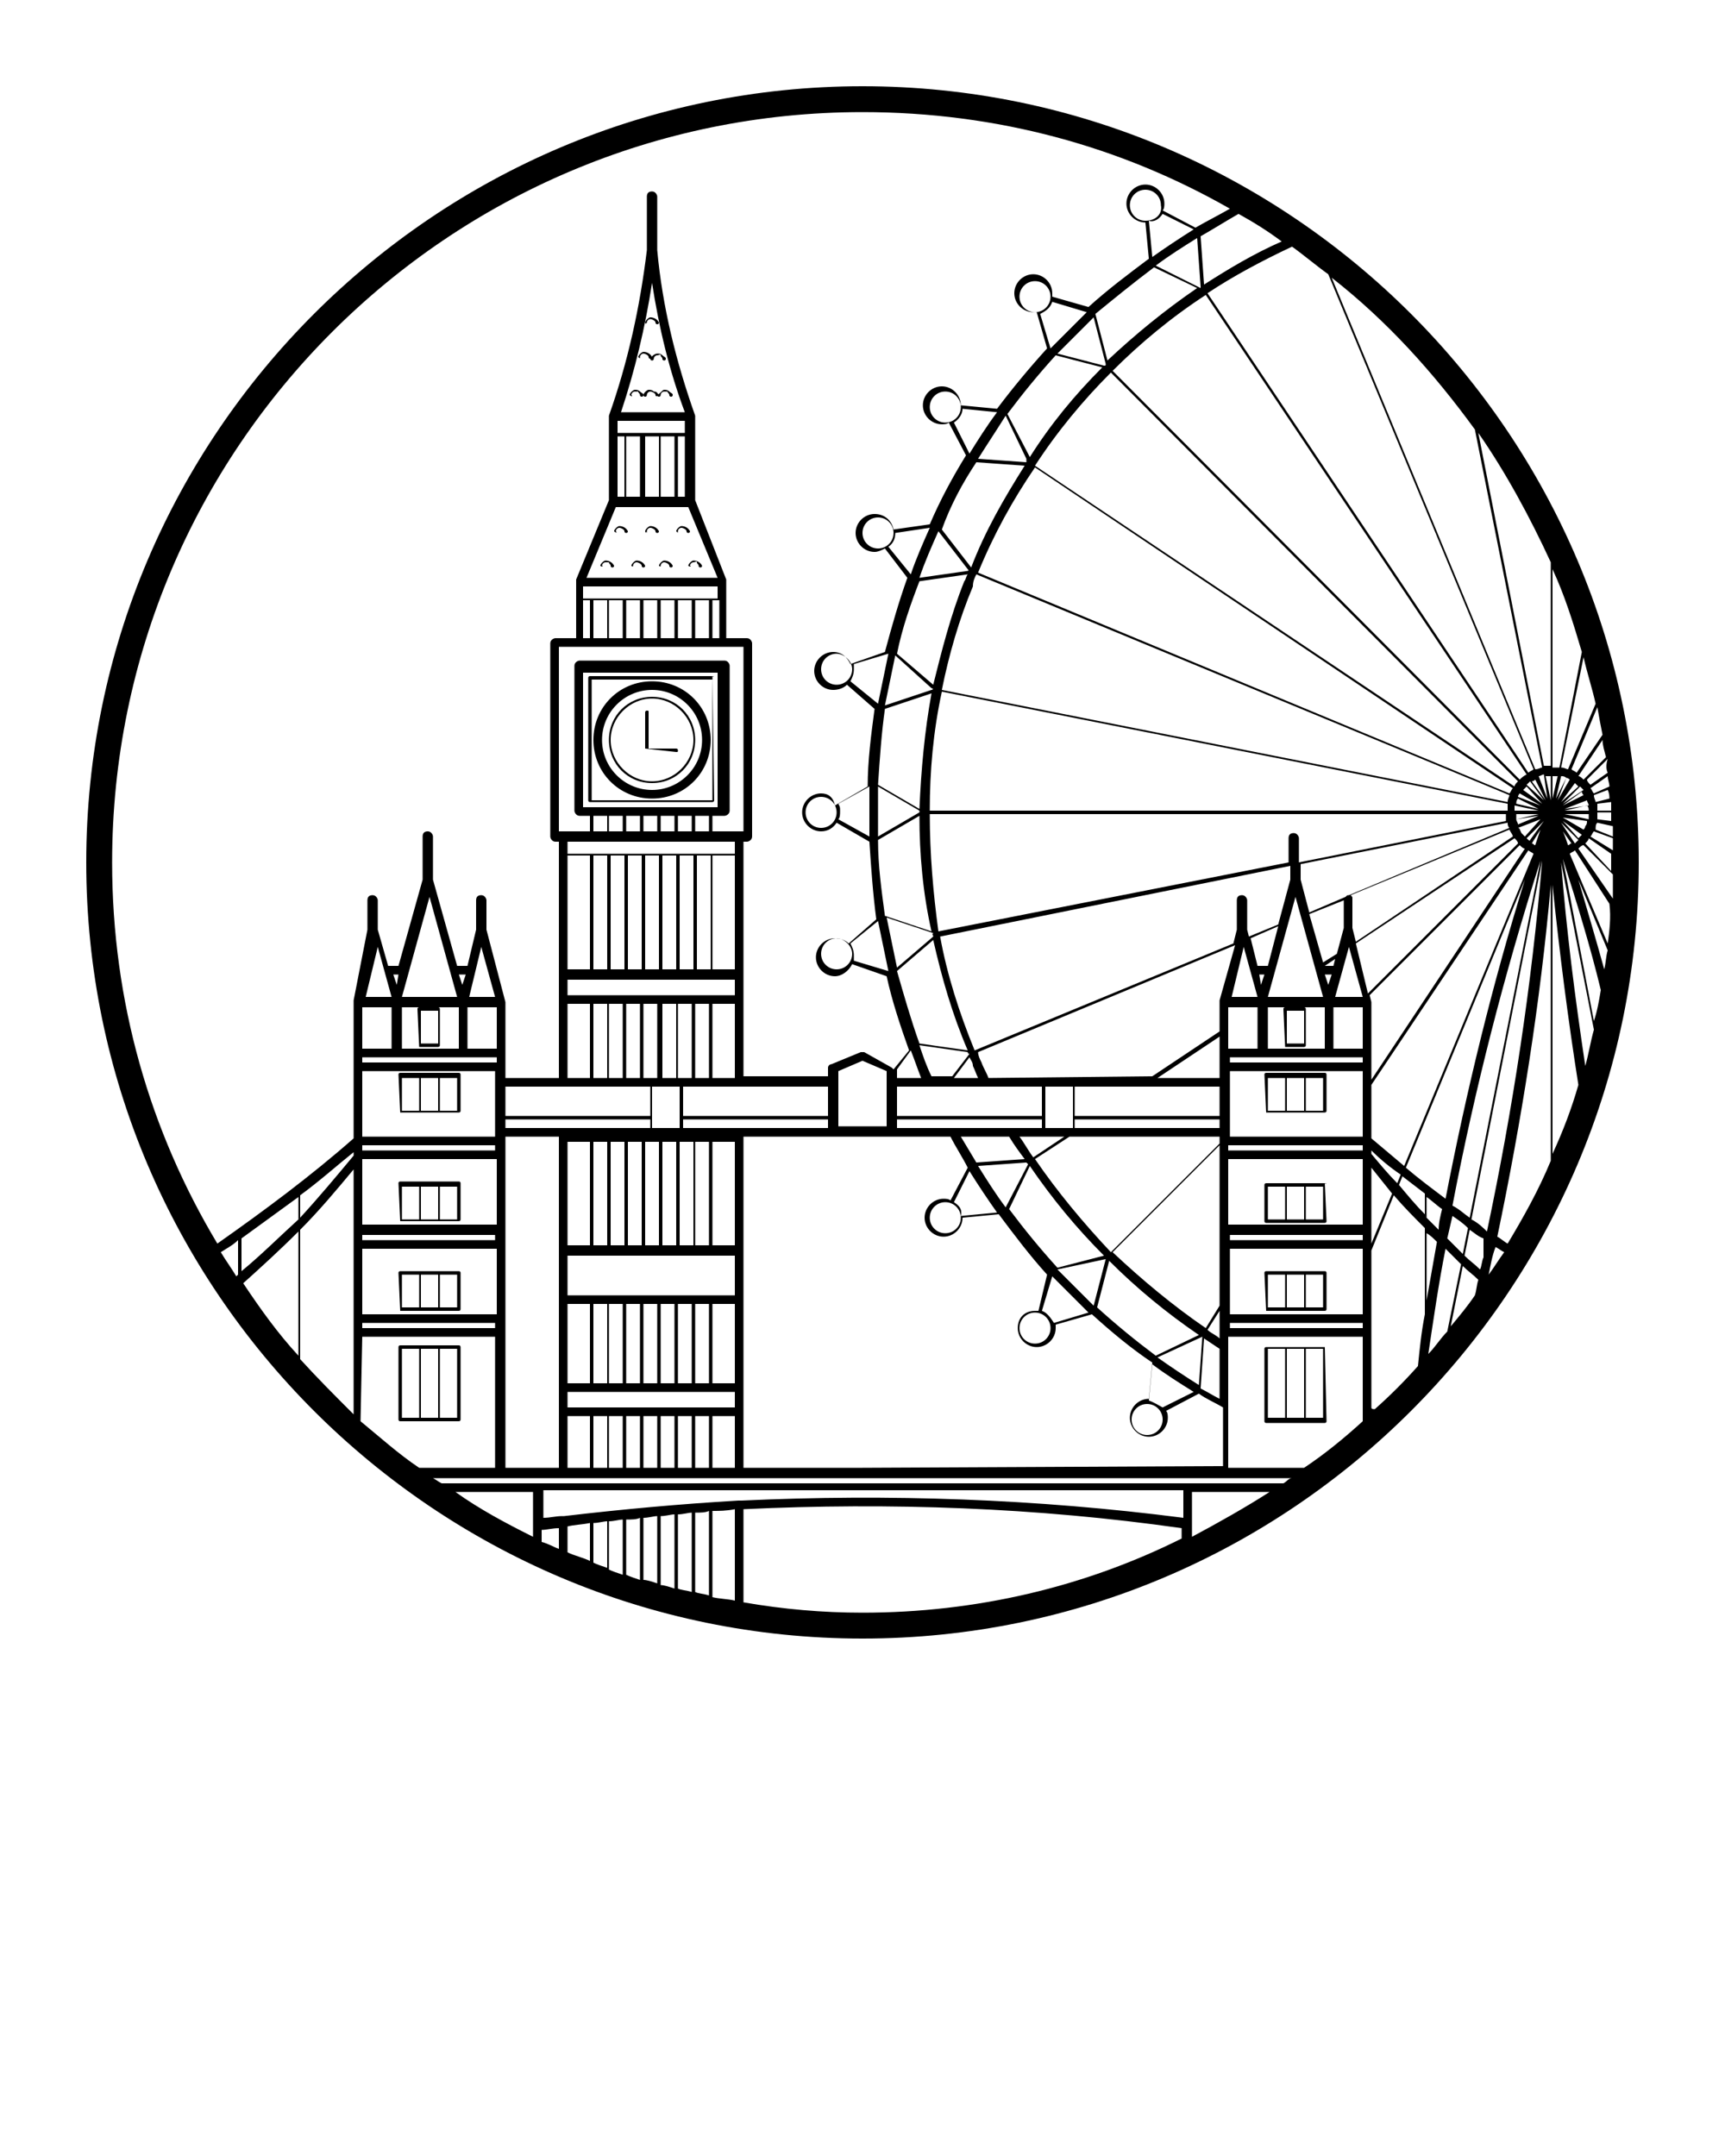 <?xml version="1.0" encoding="utf-8"?>
<!-- Generator: Adobe Illustrator 21.1.0, SVG Export Plug-In . SVG Version: 6.00 Build 0)  -->
<svg version="1.1" id="Слой_1" xmlns="http://www.w3.org/2000/svg" xmlns:xlink="http://www.w3.org/1999/xlink" x="0px" y="0px"
	 viewBox="0 0 100 125" style="enable-background:new 0 0 100 125;" xml:space="preserve">
<g>
	<path d="M41.3,39.2h-7.1c0,0-0.1,0-0.1,0.1v7.1c0,0,0,0.1,0.1,0.1h7.1c0,0,0.1,0,0.1-0.1L41.3,39.2C41.4,39.3,41.4,39.2,41.3,39.2z
		 M41.3,46.4h-7v-7h7V46.4z M23.2,70.8h1.7h1.7c0,0,0.1,0,0.1-0.1v-2.1c0,0,0-0.1-0.1-0.1h-1.7h-1.7c0,0-0.1,0-0.1,0.1L23.2,70.8
		C23.1,70.8,23.1,70.8,23.2,70.8z M24.9,68.8h0.5v1.9h-0.5h-0.5v-1.9H24.9z M26.5,70.7h-1v-1.9h1V70.7z M23.3,68.8h1v1.9h-1V68.8z
		 M23.2,76h1.7h1.7c0,0,0.1,0,0.1-0.1v-2.1c0,0,0-0.1-0.1-0.1h-1.7h-1.7c0,0-0.1,0-0.1,0.1L23.2,76C23.1,76,23.1,76,23.2,76z
		 M24.9,73.9h0.5v1.9h-0.5h-0.5v-1.9H24.9z M26.5,75.8h-1v-1.9h1V75.8z M23.3,73.9h1v1.9h-1V73.9z M23.2,64.5h1.7h1.7
		c0,0,0.1,0,0.1-0.1v-2.1c0,0,0-0.1-0.1-0.1h-1.7h-1.7c0,0-0.1,0-0.1,0.1L23.2,64.5C23.1,64.5,23.1,64.5,23.2,64.5z M24.9,62.5h0.5
		v1.9h-0.5h-0.5v-1.9C24.4,62.5,24.9,62.5,24.9,62.5z M26.5,64.4h-1v-1.9h1V64.4z M23.3,62.5h1v1.9h-1V62.5z M24.9,82.4h1.7
		c0,0,0.1,0,0.1-0.1v-4.2c0,0,0-0.1-0.1-0.1h-1.7h-1.7c0,0-0.1,0-0.1,0.1v4.2c0,0,0,0.1,0.1,0.1H24.9z M24.9,78.2h0.5v4h-0.5h-0.5
		v-4H24.9z M26.5,82.2h-1v-4h1V82.2z M23.3,78.2h1v4h-1V78.2z M24.3,60.7h1.1c0,0,0.1,0,0.1-0.1v-2.1c0,0,0-0.1-0.1-0.1h-1.1
		c0,0-0.1,0-0.1,0.1L24.3,60.7C24.2,60.6,24.3,60.7,24.3,60.7z M24.4,58.6h1v1.9h-1V58.6z M76.8,68.6h-1.7h-1.7c0,0-0.1,0-0.1,0.1
		v2.1c0,0,0,0.1,0.1,0.1h1.7h1.7c0,0,0.1,0,0.1-0.1L76.8,68.6C76.9,68.7,76.9,68.6,76.8,68.6z M75.1,70.7h-0.5v-1.9h0.5h0.5v1.9
		H75.1z M73.5,68.8h1v1.9h-1V68.8z M76.7,70.7h-1v-1.9h1V70.7z M73.4,76h1.7h1.7c0,0,0.1,0,0.1-0.1v-2.1c0,0,0-0.1-0.1-0.1h-1.7
		h-1.7c0,0-0.1,0-0.1,0.1L73.4,76C73.3,76,73.4,76,73.4,76z M75.1,73.9h0.5v1.9h-0.5h-0.5v-1.9H75.1z M76.7,75.8h-1v-1.9h1V75.8z
		 M73.5,73.9h1v1.9h-1V73.9z M73.4,64.5h1.7h1.7c0,0,0.1,0,0.1-0.1v-2.1c0,0,0-0.1-0.1-0.1h-1.7h-1.7c0,0-0.1,0-0.1,0.1L73.4,64.5
		C73.3,64.5,73.4,64.5,73.4,64.5z M75.1,62.5h0.5v1.9h-0.5h-0.5v-1.9C74.6,62.5,75.1,62.5,75.1,62.5z M76.7,64.4h-1v-1.9h1V64.4z
		 M73.5,62.5h1v1.9h-1V62.5z M76.8,78.1h-1.7h-1.7c0,0-0.1,0-0.1,0.1v4.2c0,0,0,0.1,0.1,0.1h1.7h1.7c0,0,0.1,0,0.1-0.1L76.8,78.1
		C76.9,78.1,76.9,78.1,76.8,78.1z M75.1,82.2h-0.5v-4h0.5h0.5v4H75.1z M73.5,78.2h1v4h-1V78.2z M76.7,82.2h-1v-4h1V82.2z M74.5,60.7
		h1.1c0,0,0.1,0,0.1-0.1v-2.1c0,0,0-0.1-0.1-0.1h-1.1c0,0-0.1,0-0.1,0.1L74.5,60.7C74.5,60.6,74.5,60.7,74.5,60.7z M74.6,58.6h1v1.9
		h-1V58.6z M37.8,45.4c1.4,0,2.5-1.1,2.5-2.5c0-1.4-1.1-2.5-2.5-2.5c-1.4,0-2.5,1.1-2.5,2.5S36.4,45.4,37.8,45.4z M37.8,40.5
		c1.3,0,2.4,1.1,2.4,2.4c0,1.3-1.1,2.4-2.4,2.4s-2.4-1.1-2.4-2.4C35.4,41.6,36.5,40.5,37.8,40.5z M37.4,43.4v-2.1c0,0,0-0.1,0.1-0.1
		s0.1,0,0.1,0.1v2.1h1.6c0,0,0.1,0,0.1,0.1s0,0.1-0.1,0.1L37.4,43.4C37.4,43.5,37.4,43.5,37.4,43.4z M37.4,30.8
		c0-0.1,0.2-0.3,0.3-0.3c0.2,0,0.4,0.1,0.5,0.3c0,0,0,0.1-0.1,0.1c0,0-0.1,0-0.1-0.1c0-0.1-0.2-0.2-0.3-0.2c-0.1,0-0.2,0.1-0.2,0.2
		C37.5,30.9,37.5,30.9,37.4,30.8C37.5,30.9,37.4,30.9,37.4,30.8C37.4,30.9,37.4,30.9,37.4,30.8z M35.6,30.8c0-0.1,0.2-0.3,0.3-0.3
		c0.2,0,0.4,0.1,0.5,0.3c0,0,0,0.1-0.1,0.1c0,0-0.1,0-0.1-0.1c0-0.1-0.2-0.2-0.3-0.2c-0.1,0-0.2,0.1-0.2,0.2
		C35.8,30.9,35.7,30.9,35.6,30.8C35.7,30.9,35.7,30.9,35.6,30.8C35.6,30.9,35.6,30.9,35.6,30.8z M36.6,32.8c0-0.1,0.2-0.3,0.3-0.3
		c0.2,0,0.4,0.1,0.5,0.3c0,0,0,0.1-0.1,0.1c0,0,0,0,0,0c0,0-0.1,0-0.1-0.1c0-0.1-0.2-0.2-0.3-0.2c-0.1,0-0.2,0.1-0.2,0.2
		C36.7,32.8,36.7,32.9,36.6,32.8C36.6,32.8,36.6,32.8,36.6,32.8z M34.8,32.8c0-0.1,0.2-0.3,0.3-0.3c0.2,0,0.4,0.1,0.5,0.3
		c0,0,0,0.1-0.1,0.1c0,0,0,0,0,0c0,0-0.1,0-0.1-0.1c0-0.1-0.1-0.1-0.1-0.2c-0.1,0-0.1,0-0.2,0c-0.1,0-0.2,0.1-0.2,0.2
		C35,32.8,34.9,32.9,34.8,32.8C34.8,32.8,34.8,32.8,34.8,32.8z M36.5,22.9c0-0.1,0.2-0.3,0.3-0.3c0.1,0,0.2,0,0.3,0.1
		c0.1,0.1,0.2,0.1,0.2,0.2c0,0,0,0.1-0.1,0.1c0,0,0,0,0,0c0,0-0.1,0-0.1-0.1c0-0.1-0.1-0.1-0.1-0.2c-0.1,0-0.1,0-0.2,0
		c-0.1,0-0.2,0.1-0.2,0.2C36.7,23,36.6,23,36.5,22.9C36.6,23,36.5,22.9,36.5,22.9z M38.2,22.9C38.2,22.9,38.1,23,38.2,22.9
		C38.1,23,38,23,38,22.9c0-0.1-0.2-0.2-0.3-0.2c-0.1,0-0.2,0.1-0.2,0.2c0,0,0,0.1-0.1,0.1c0,0,0,0,0,0c0,0-0.1,0-0.1-0.1
		c0-0.1,0.2-0.3,0.3-0.3c0.1,0,0.2,0,0.3,0.1C38.1,22.7,38.1,22.8,38.2,22.9z M38.1,20.5c0.1,0,0.2,0,0.3,0.1s0.2,0.1,0.2,0.2
		c0,0,0,0.1-0.1,0.1c0,0-0.1,0-0.1-0.1c0-0.1-0.1-0.1-0.1-0.2s-0.1,0-0.2,0c-0.1,0-0.2,0.1-0.2,0.2c0,0,0,0.1-0.1,0.1c0,0,0,0,0,0
		c0,0-0.1,0-0.1-0.1C37.8,20.6,38,20.5,38.1,20.5z M37,20.7c0-0.1,0.2-0.3,0.3-0.3c0.2,0,0.4,0.1,0.5,0.3c0,0,0,0.1-0.1,0.1
		c0,0,0,0,0,0c0,0-0.1,0-0.1-0.1c0-0.1-0.2-0.2-0.3-0.2c-0.1,0-0.2,0.1-0.2,0.2C37.1,20.8,37.1,20.8,37,20.7
		C37,20.8,37,20.8,37,20.7z M38.5,22.6c0.1,0,0.2,0,0.3,0.1c0.1,0.1,0.2,0.1,0.2,0.2c0,0,0,0.1-0.1,0.1c0,0,0,0,0,0
		c0,0-0.1,0-0.1-0.1c0-0.1-0.1-0.1-0.1-0.2c-0.1,0-0.1,0-0.2,0c-0.1,0-0.2,0.1-0.2,0.2c0,0,0,0.1-0.1,0.1c0,0-0.1,0-0.1-0.1
		C38.3,22.8,38.4,22.6,38.5,22.6z M37.4,18.7c0-0.1,0.2-0.3,0.3-0.3c0.2,0,0.4,0.1,0.5,0.3c0,0,0,0.1-0.1,0.1c0,0-0.1,0-0.1-0.1
		c0-0.1-0.2-0.2-0.3-0.2c-0.1,0-0.2,0.1-0.2,0.2C37.5,18.7,37.5,18.8,37.4,18.7C37.5,18.8,37.4,18.8,37.4,18.7
		C37.4,18.7,37.4,18.7,37.4,18.7z M39.2,30.8c0-0.1,0.2-0.3,0.3-0.3c0.2,0,0.4,0.1,0.5,0.3c0,0,0,0.1-0.1,0.1c0,0-0.1,0-0.1-0.1
		c0-0.1-0.2-0.2-0.3-0.2c-0.1,0-0.2,0.1-0.2,0.2C39.3,30.9,39.3,30.9,39.2,30.8C39.2,30.9,39.2,30.9,39.2,30.8
		C39.2,30.9,39.2,30.9,39.2,30.8z M38.2,32.8c0-0.1,0.2-0.3,0.3-0.3c0.2,0,0.4,0.1,0.5,0.3c0,0,0,0.1-0.1,0.1c0,0,0,0,0,0
		c0,0-0.1,0-0.1-0.1c0-0.1-0.2-0.2-0.3-0.2c-0.1,0-0.2,0.1-0.2,0.2C38.3,32.8,38.3,32.9,38.2,32.8C38.2,32.8,38.2,32.8,38.2,32.8z
		 M39.9,32.8c0-0.1,0.2-0.3,0.3-0.3c0.2,0,0.4,0.1,0.5,0.3c0,0,0,0.1-0.1,0.1c0,0,0,0,0,0c0,0-0.1,0-0.1-0.1c0-0.1-0.1-0.1-0.1-0.2
		s-0.1,0-0.2,0c-0.1,0-0.2,0.1-0.2,0.2C40.1,32.8,40,32.9,39.9,32.8C40,32.8,39.9,32.8,39.9,32.8z M37.8,46.3c1.9,0,3.4-1.5,3.4-3.4
		s-1.5-3.4-3.4-3.4s-3.4,1.5-3.4,3.4S35.9,46.3,37.8,46.3z M37.8,40c1.6,0,2.9,1.3,2.9,2.9s-1.3,2.9-2.9,2.9s-2.9-1.3-2.9-2.9
		C34.9,41.3,36.2,40,37.8,40z M50,5C25.2,5,5,25.2,5,50s20.2,45,45,45s45-20.2,45-45S74.8,5,50,5z M93.2,54.7l-2.2-5.2
		c0.1-0.1,0.2-0.1,0.3-0.2l2,3.1C93.4,53.2,93.3,54,93.2,54.7z M93,56.2c-0.5-1.8-1-3.5-1.5-5.2l1.7,4.1
		C93.1,55.4,93.1,55.8,93,56.2z M87.4,72.1c-0.2-0.1-0.4-0.3-0.6-0.4c1.4-6.7,2.5-13.6,3.1-20.4v16C89.2,69,88.3,70.6,87.4,72.1z
		 M84.1,76.9l0.7-3.5c0.3,0.3,0.6,0.5,0.9,0.8c-0.1,0.3-0.1,0.6-0.2,0.9C85.1,75.7,84.6,76.3,84.1,76.9z M75.6,85.1h-4.4v-7.6H79
		v4.9C77.9,83.4,76.8,84.3,75.6,85.1z M74.4,86H50H25.6c-0.2-0.1-0.3-0.2-0.5-0.3H50h24.9C74.7,85.7,74.6,85.9,74.4,86z M12.8,72.6
		c0.3-0.2,0.7-0.4,1-0.7v2c0,0-0.1,0.1-0.1,0.1C13.4,73.5,13.1,73.1,12.8,72.6z M14,73.7v-1.9c1.1-0.8,2.2-1.6,3.3-2.4v1.3
		C16.2,71.7,15.1,72.8,14,73.7z M17.3,71.4v7.2c-1.2-1.3-2.2-2.7-3.2-4.2C15.1,73.5,16.2,72.5,17.3,71.4z M17.4,69.3
		c1.1-0.8,2.1-1.7,3.1-2.5v0.2c-1,1.2-2,2.4-3.1,3.6V69.3z M21.9,54.9l0.8,2.9h-1.5L21.9,54.9z M24.9,52l1.6,5.8h-3.2L24.9,52z
		 M27.9,54.9l0.8,2.9h-1.5L27.9,54.9z M43.1,37.5v10.7h-1.8v-0.9H42c0.1,0,0.3-0.1,0.3-0.3v-8.4c0-0.1-0.1-0.3-0.3-0.3h-8.4
		c-0.1,0-0.3,0.1-0.3,0.3v8.4c0,0.1,0.1,0.3,0.3,0.3h0.6v0.9h-1.8V37.5H43.1z M37.8,16.4c0.4,2.6,1,5.1,1.9,7.5h-3.7
		C36.8,21.5,37.4,19,37.8,16.4z M37.8,28.8h-0.4v-3.5h0.8v3.5C38.2,28.8,37.8,28.8,37.8,28.8z M39.7,25.1h-3.9v-0.7h3.9V25.1z
		 M35.8,25.3h0.4v3.5h-0.4V25.3z M36.3,25.3h0.8v3.5h-0.8V25.3z M38.3,25.3h0.8v3.5h-0.8V25.3z M39.3,25.3h0.4v3.5h-0.4V25.3z
		 M35.7,29.4h2.1h2.1l1.7,4.1H34L35.7,29.4z M41.3,37v-2.2h0.4V37H41.3z M33.8,34h7.8v0.7h-7.8V34z M35.2,34.8V37h-0.8v-2.2H35.2z
		 M35.3,34.8h0.8V37h-0.8V34.8z M36.3,34.8h0.8V37h-0.8V34.8z M37.3,34.8h0.8V37h-0.8V34.8z M38.3,34.8h0.8V37h-0.8V34.8z
		 M39.3,34.8h0.8V37h-0.8V34.8z M40.3,34.8h0.8V37h-0.8V34.8z M33.8,34.8h0.4V37h-0.4V34.8z M50,61.5l1.4,0.6v0.6v2.6H50h-1.4v-2.6
		v-0.6L50,61.5z M52.8,60.9c0.2,0.5,0.4,1.1,0.6,1.6H52V62L52.8,60.9z M49.4,55.3c0,0.5-0.4,0.9-0.9,0.9s-0.9-0.4-0.9-0.9
		s0.4-0.9,0.9-0.9C48.9,54.4,49.4,54.8,49.4,55.3z M49.3,54.7l1.6-1.3c0.2,1,0.4,1.9,0.6,2.9l-2-0.6c0-0.1,0-0.2,0-0.3
		C49.5,55.1,49.4,54.9,49.3,54.7z M48.5,47.1c0,0.5-0.4,0.9-0.9,0.9s-0.9-0.4-0.9-0.9s0.4-0.9,0.9-0.9S48.5,46.6,48.5,47.1z
		 M48.6,46.6l1.8-1c0,1,0,2,0,2.9l-1.8-1c0.1-0.1,0.1-0.3,0.1-0.5S48.7,46.8,48.6,46.6z M49.4,38.8c0,0.5-0.4,0.9-0.9,0.9
		s-0.9-0.4-0.9-0.9s0.4-0.9,0.9-0.9C48.9,37.9,49.4,38.3,49.4,38.8z M49.5,38.8c0-0.1,0-0.2,0-0.3l2-0.6c-0.2,1-0.4,1.9-0.6,2.9
		l-1.6-1.3C49.4,39.3,49.5,39.1,49.5,38.8z M51.8,30.9c0,0.5-0.4,0.9-0.9,0.9s-0.9-0.4-0.9-0.9s0.4-0.9,0.9-0.9S51.8,30.4,51.8,30.9
		z M51.9,30.9C51.9,30.9,51.9,30.8,51.9,30.9l2-0.3c-0.4,0.9-0.8,1.8-1.1,2.7l-1.3-1.6C51.8,31.5,51.9,31.2,51.9,30.9z M54.8,24.5
		c-0.5,0-0.9-0.4-0.9-0.9s0.4-0.9,0.9-0.9s0.9,0.4,0.9,0.9S55.3,24.5,54.8,24.5z M55.8,23.7l2,0.2c-0.6,0.8-1.1,1.6-1.6,2.4
		l-0.9-1.8C55.6,24.3,55.8,24,55.8,23.7z M60,18.1c-0.5,0-0.9-0.4-0.9-0.9s0.4-0.9,0.9-0.9s0.9,0.4,0.9,0.9S60.5,18.1,60,18.1z
		 M61,17.5l2,0.6c-0.7,0.7-1.4,1.4-2.1,2.1l-0.6-2C60.7,18,60.9,17.8,61,17.5z M66.4,12.8c-0.5,0-0.9-0.4-0.9-0.9
		c0-0.5,0.4-0.9,0.9-0.9c0.5,0,0.9,0.4,0.9,0.9C67.4,12.4,67,12.8,66.4,12.8z M67.4,12.4l1.8,0.9c-0.8,0.5-1.7,1.1-2.4,1.6l-0.2-2.1
		C66.9,12.9,67.2,12.7,67.4,12.4z M74.3,14c-1.6,0.7-3.1,1.6-4.5,2.5l-0.2-2.8c0.7-0.4,1.5-0.9,2.2-1.3C72.7,12.9,73.5,13.4,74.3,14
		z M77,15.9l11.9,28.7c-0.1,0.1-0.2,0.1-0.3,0.2L70,17c1.5-1,3.2-1.9,4.9-2.7C75.6,14.8,76.3,15.4,77,15.9z M92.9,42.6l-1.5,2.2
		c-0.1-0.1-0.2-0.1-0.3-0.2l1.5-3.6C92.7,41.6,92.8,42.1,92.9,42.6z M93.1,43.9l-1.3,1.3c-0.1-0.1-0.2-0.2-0.3-0.2l1.4-2.1
		C92.9,43.2,93,43.5,93.1,43.9z M93.2,44.8l-1,0.7c-0.1-0.1-0.2-0.2-0.2-0.3l1.2-1.2C93.1,44.3,93.1,44.6,93.2,44.8z M93.3,45.6
		L92.4,46c-0.1-0.1-0.1-0.2-0.2-0.3l1-0.7C93.2,45.2,93.3,45.4,93.3,45.6z M81.5,67.7L88.4,51c-1.9,6.1-3.4,12.3-4.6,18.5
		C83,68.9,82.2,68.3,81.5,67.7z M50,85.1h-6.9V65.9H50h5.1c0.3,0.6,0.7,1.2,1,1.8l-1,1.9c-0.1-0.1-0.3-0.1-0.4-0.1
		c-0.6,0-1.1,0.5-1.1,1.1c0,0.6,0.5,1.1,1.1,1.1c0.6,0,1.1-0.5,1.1-1.1c0,0,0,0,0,0l2.1-0.2c0.9,1.2,1.8,2.4,2.8,3.5L60.2,76
		c-0.1,0-0.1,0-0.2,0C59.4,76,59,76.4,59,77s0.5,1.1,1.1,1.1c0.6,0,1.1-0.5,1.1-1.1c0-0.1,0-0.1,0-0.2l2.1-0.6c1.1,1,2.3,2,3.5,2.8
		l-0.2,2.1c0,0,0,0,0,0c-0.6,0-1.1,0.5-1.1,1.1c0,0.6,0.5,1.1,1.1,1.1c0.6,0,1.1-0.5,1.1-1.1c0-0.1,0-0.3-0.1-0.4l1.9-1
		c0.4,0.3,0.9,0.5,1.4,0.8v3.4L50,85.1L50,85.1z M41.3,85.1v-3h1.3v3H41.3z M29.3,85.1V65.9h3.1v19.2H29.3z M35.2,49.6v6.6h-0.8
		v-6.6H35.2z M36.2,49.6v6.6h-0.8v-6.6H36.2z M37.2,49.6v6.6h-0.8v-6.6H37.2z M38.2,49.6v6.6h-0.8v-6.6H38.2z M39.2,49.6v6.6h-0.8
		v-6.6H39.2z M40.2,49.6v6.6h-0.8v-6.6H40.2z M41.2,49.6v6.6h-0.8v-6.6H41.2z M42.6,49.6v6.6h-1.3v-6.6H42.6z M34.2,56.2h-1.3v-6.6
		h1.3V56.2z M32.9,56.8h9.7v0.9h-9.7V56.8z M40.3,62.5v-4.3h0.8v4.3H40.3z M48,65.4h-8.4v-0.5H48V65.4z M32.9,81.6v-0.9h9.7v0.9
		H32.9z M32.9,75.1v-2.3h9.7v2.3H32.9z M35.2,66.2v6h-0.8v-6H35.2z M36.2,66.2v6h-0.8v-6H36.2z M37.2,66.2v6h-0.8v-6H37.2z
		 M38.2,66.2v6h-0.8v-6H38.2z M39.2,66.2v6h-0.8v-6H39.2z M40.2,66.2v6h-0.8v-6H40.2z M40.3,72.2v-6h0.8v6H40.3z M34.2,72.2h-1.3v-6
		h1.3V72.2z M32.9,75.6h1.3v4.6h-1.3V75.6z M34.4,75.6h0.8v4.6h-0.8V75.6z M35.3,75.6h0.8v4.6h-0.8V75.6z M36.3,75.6h0.8v4.6h-0.8
		V75.6z M37.3,75.6h0.8v4.6h-0.8V75.6z M38.3,75.6h0.8v4.6h-0.8V75.6z M39.3,75.6h0.8v4.6h-0.8V75.6z M40.3,75.6h0.8v4.6h-0.8V75.6z
		 M41.3,75.6h1.3v4.6h-1.3V75.6z M42.6,72.2h-1.3v-6h1.3V72.2z M39.3,62.5v-4.3h0.8v4.3H39.3z M39.2,58.2v4.3h-0.8v-4.3H39.2z
		 M35.2,58.2v4.3h-0.8v-4.3H35.2z M35.3,58.2h0.8v4.3h-0.8V58.2z M36.3,58.2h0.8v4.3h-0.8V58.2z M37.3,58.2h0.8v4.3h-0.8V58.2z
		 M39.4,63v2.4h-1.6V63C37.9,63,39.4,63,39.4,63z M37.7,65.4h-8.4v-0.5h8.4V65.4z M28.8,66.7H21v-0.3h7.7V66.7z M28.8,71.9H21v-0.3
		h7.7V71.9z M28.8,72.4v3.8H21v-3.8H28.8z M28.8,65.9H21v-3.8h7.7V65.9z M28.8,61.3v0.3H21v-0.3H28.8z M28.8,60.8h-1.7v-2.4h1.7
		V60.8z M26.6,60.8h-3.3v-2.4h3.3V60.8z M22.7,60.8H21v-2.4h1.7V60.8z M28.8,67.3V71H21v-3.8H28.8z M21,76.7h7.7V77H21V76.7z
		 M32.9,82.1h1.3v3h-1.3V82.1z M34.4,82.1h0.8v3h-0.8V82.1z M35.3,82.1h0.8v3h-0.8V82.1z M36.3,82.1h0.8v3h-0.8V82.1z M37.3,82.1
		h0.8v3h-0.8V82.1z M38.3,82.1h0.8v3h-0.8V82.1z M39.3,82.1h0.8v3h-0.8V82.1z M40.3,82.1h0.8v3h-0.8V82.1z M54.1,54.3L52,56.1
		c-0.2-1-0.4-1.9-0.6-2.9l2.7,0.9C54,54.2,54.1,54.2,54.1,54.3z M50.9,45.6l2.4,1.4c0,0,0,0.1,0,0.1l-2.4,1.4
		C50.9,47.6,50.9,46.6,50.9,45.6z M54,40l-2.7,0.9c0.2-1,0.4-1.9,0.6-2.9l2.1,1.9C54.1,39.9,54.1,40,54,40z M56.1,33.1l-2.8,0.4
		c0.3-0.9,0.7-1.8,1.1-2.7l1.7,2.2C56.2,33.1,56.1,33.1,56.1,33.1z M59.5,26.8l-2.8-0.2c0.5-0.8,1.1-1.7,1.6-2.5l1.2,2.5
		C59.5,26.7,59.5,26.8,59.5,26.8z M69.6,16.7L67,15.4c0.8-0.6,1.6-1.1,2.4-1.6l0.2,2.8C69.6,16.6,69.6,16.6,69.6,16.7z M90,45
		c0.1,0,0.2,0,0.3,0L90,46.3V45z M67.4,82.3c0,0.5-0.4,0.9-0.9,0.9c-0.5,0-0.9-0.4-0.9-0.9c0-0.5,0.4-0.9,0.9-0.9
		C67,81.4,67.4,81.8,67.4,82.3z M66.6,81.2l0.2-2.1c0.8,0.6,1.6,1.1,2.4,1.6l-1.8,0.9C67.2,81.5,66.9,81.3,66.6,81.2z M60.9,77
		c0,0.5-0.4,0.9-0.9,0.9s-0.9-0.4-0.9-0.9c0-0.5,0.4-0.9,0.9-0.9S60.9,76.5,60.9,77z M60.4,76l0.6-2c0.7,0.7,1.4,1.4,2.1,2.1l-2,0.6
		C60.9,76.4,60.7,76.1,60.4,76z M55.7,70.6c0,0.5-0.4,0.9-0.9,0.9s-0.9-0.4-0.9-0.9c0-0.5,0.4-0.9,0.9-0.9S55.7,70.1,55.7,70.6z
		 M55.3,69.7l0.9-1.8c0.5,0.8,1.1,1.7,1.6,2.4l-2.1,0.2C55.8,70.1,55.6,69.9,55.3,69.7z M56.4,61.8c0.1,0.2,0.2,0.5,0.3,0.7h-1.4
		l0.9-1.2C56.3,61.5,56.4,61.6,56.4,61.8z M57.3,62.5c-0.1-0.3-0.3-0.6-0.4-0.9c-0.1-0.2-0.2-0.4-0.2-0.6l14.9-6.2L70.7,58
		c0,0,0,0,0,0c0,0,0,0,0,0v1.8l-3.9,2.6L57.3,62.5L57.3,62.5z M89.4,46.6l-1.1-0.8c0.1-0.1,0.1-0.1,0.2-0.2L89.4,46.6z M88.4,48.5
		c-0.1-0.1-0.1-0.1-0.2-0.2l1.1-0.8L88.4,48.5z M79,65.9h-7.7v-3.8H79V65.9z M69.7,77.5l-0.2,2.8c-0.8-0.5-1.7-1.1-2.4-1.6
		L69.7,77.5C69.6,77.5,69.7,77.5,69.7,77.5z M60,67.2l2-1.3h8.7v0.4l-6.3,6.3C62.8,70.9,61.3,69.1,60,67.2z M59.6,67.5L58.3,70
		c-0.6-0.8-1.1-1.6-1.6-2.4l2.8-0.2C59.5,67.4,59.5,67.4,59.6,67.5z M70.7,63v1.7h-8.4V63H70.7z M72.1,54.9l0.8,2.9h-1.5L72.1,54.9z
		 M87.7,48.5l-9.1,6.1l-0.2-0.8v-1.7c0-0.1,0-0.1-0.1-0.2l9.2-3.8C87.6,48.3,87.7,48.4,87.7,48.5z M88,48l1.3-0.5l-1.1,0.8
		C88.1,48.1,88.1,48,88,48z M71.2,58.4h1.7v2.4h-1.7V58.4z M71.2,61.3H79v0.3h-7.7V61.3z M77.3,58.4H79v2.4h-1.7V58.4z M77.4,57.8
		l0.8-2.9l0.8,2.9H77.4z M77.3,56h-0.5l0.6-0.4L77.3,56z M77.9,53.8l-0.4,1.5l-0.8,0.5L75.9,53l2-0.8L77.9,53.8L77.9,53.8z
		 M77.2,56.5L77,57.1l-0.2-0.6H77.2z M76.8,60.8h-3.3v-2.4h3.3V60.8z M73,56.5h0.3l-0.2,0.6L73,56.5z M70.7,62.5h-3.6l3.6-2.4V62.5z
		 M62.3,64.9h8.4v0.5h-8.4C62.3,65.4,62.3,64.9,62.3,64.9z M64.1,73l-0.7,2.7c-0.7-0.7-1.4-1.4-2.1-2.1L64.1,73
		C64.1,73,64.1,73,64.1,73z M70.7,66.4v9.3L69.9,77c-1.9-1.3-3.7-2.8-5.4-4.4L70.7,66.4z M78.6,54.7l9.2-6.1
		c0.1,0.1,0.2,0.2,0.2,0.3l-8.7,8.7L78.6,54.7z M89.3,46.7L88,46.2c0-0.1,0.1-0.2,0.1-0.2L89.3,46.7z M89.2,46.9l-1.3-0.3
		c0-0.1,0-0.2,0.1-0.3L89.2,46.9z M89.2,47h-1.4c0-0.1,0-0.2,0-0.3L89.2,47z M89.2,47.2l-1.3,0.3c0-0.1,0-0.2,0-0.3H89.2z
		 M89.2,47.3L88,47.8c0-0.1-0.1-0.2-0.1-0.3L89.2,47.3z M87.5,48l-9.3,3.9c0,0,0,0,0,0c-0.1,0-0.1,0-0.2,0.1l-2.1,0.9L75.4,51v-0.9
		l12-2.4C87.4,47.8,87.4,47.9,87.5,48z M75.1,52l1.6,5.8h-3.2L75.1,52z M73.5,56h-0.6l-0.4-1.6l1.6-0.7L73.5,56z M60.6,63h1.6v2.4
		h-1.6V63z M61.7,65.9l-1.8,1.2c-0.3-0.4-0.5-0.8-0.8-1.2H61.7z M58.5,65.9c0.3,0.5,0.6,0.9,0.9,1.3l-2.8,0.2
		c-0.3-0.5-0.6-1-0.9-1.5L58.5,65.9L58.5,65.9z M59.7,67.6c1.3,1.9,2.7,3.6,4.3,5.2l-2.7,0.7c-1-1.1-1.9-2.2-2.8-3.4L59.7,67.6z
		 M64.3,73.1c1.6,1.6,3.3,3,5.2,4.3l-2.5,1.2c-1.2-0.9-2.3-1.8-3.4-2.8L64.3,73.1z M69.8,77.6c0.3,0.2,0.6,0.4,0.9,0.6v2.9
		c-0.4-0.2-0.7-0.4-1.1-0.6L69.8,77.6z M70,77.1l0.7-1.1v1.6C70.5,77.4,70.2,77.3,70,77.1z M71.2,71.6H79v0.3h-7.7V71.6z M71.2,71
		v-3.8H79V71H71.2z M71.2,66.7v-0.3H79v0.3H71.2z M79.5,58.1C79.5,58.1,79.5,58.1,79.5,58.1C79.5,58.1,79.5,58.1,79.5,58.1l-0.1-0.4
		l8.7-8.7c0.1,0.1,0.2,0.2,0.3,0.2l-8.9,13.4L79.5,58.1L79.5,58.1z M88.5,48.6l1-1l-0.8,1.1C88.7,48.8,88.6,48.7,88.5,48.6z
		 M89.3,48.1c-0.1,0.3-0.2,0.6-0.3,0.9c-0.1,0-0.1-0.1-0.2-0.1L89.3,48.1z M92,47.6c0,0.1,0,0.2-0.1,0.3l-1.3-0.5L92,47.6z
		 M90.7,47.2h1.4c0,0.1,0,0.2,0,0.3L90.7,47.2z M92.6,47.7l0.9,0.2c0,0.2,0,0.4,0,0.6l-1-0.4C92.5,47.9,92.5,47.8,92.6,47.7z
		 M92.6,47.5c0-0.1,0-0.2,0-0.4h0.8c0,0.2,0,0.4,0,0.5L92.6,47.5z M92.6,47c0-0.1,0-0.2,0-0.4l0.8-0.1c0,0.2,0,0.3,0,0.5H92.6z
		 M92.1,47h-1.4l1.3-0.3C92.1,46.8,92.1,46.9,92.1,47z M90.7,46.9l1.3-0.5c0,0.1,0.1,0.2,0.1,0.3L90.7,46.9z M90.6,46.7l1.1-0.8
		c0,0.1,0.1,0.2,0.1,0.2L90.6,46.7z M90.6,46.6l1-1c0.1,0.1,0.1,0.1,0.2,0.2L90.6,46.6z M90.5,46.5l0.8-1.1c0.1,0.1,0.1,0.1,0.2,0.2
		L90.5,46.5z M90.3,46.4l0.5-1.3c0.1,0,0.2,0.1,0.2,0.1L90.3,46.4z M90.2,46.3l0.3-1.3c0.1,0,0.2,0,0.3,0.1L90.2,46.3z M88.5,45.5
		c0.1-0.1,0.1-0.1,0.2-0.2l0.8,1.1L88.5,45.5z M88.1,45.2L64.5,21.5c1.6-1.6,3.4-3.1,5.4-4.4l18.6,27.8C88.3,45,88.2,45.1,88.1,45.2
		z M64,21.2l-2.7-0.7c0.7-0.7,1.4-1.4,2.1-2.1l0.7,2.7C64.1,21.2,64.1,21.2,64,21.2z M64.4,21.6L88,45.3c-0.1,0.1-0.2,0.2-0.2,0.3
		L60,27C61.3,25,62.8,23.2,64.4,21.6z M87.7,45.7c-0.1,0.1-0.1,0.2-0.2,0.3L56.7,33.2c0.9-2.2,2-4.2,3.3-6.1L87.7,45.7z M56.6,33.3
		l30.9,12.8c0,0.1-0.1,0.2-0.1,0.4L54.6,40c0.4-2,1-4.1,1.8-6C56.4,33.7,56.5,33.5,56.6,33.3z M87.4,46.6c0,0.1,0,0.2,0,0.4H53.9
		c0-2.3,0.2-4.6,0.7-6.9L87.4,46.6z M53.9,47.2h33.4c0,0.1,0,0.2,0,0.4l-12,2.4v-1.4c0-0.1-0.1-0.3-0.3-0.3s-0.3,0.1-0.3,0.3V50
		l-20.3,4C54.1,51.8,53.9,49.5,53.9,47.2z M74.8,50.2V51l-0.7,2.6l-1.7,0.7l-0.1-0.4v-1.7c0-0.1-0.1-0.3-0.3-0.3s-0.3,0.1-0.3,0.3
		v1.7l-0.2,0.8l-15,6.2c-0.9-2.2-1.6-4.4-2-6.6L74.8,50.2z M56.2,61.1l-1,1.3H54c-0.3-0.6-0.5-1.2-0.7-1.8l2.8,0.4
		C56.1,61.1,56.2,61.1,56.2,61.1z M60.4,63v1.7H52V63H60.4z M52,64.9h8.4v0.5H52V64.9z M71.2,76.7H79V77h-7.7V76.7z M79,76.2h-7.7
		v-3.8H79V76.2z M79.5,62.9l9.1-13.6c0.1,0.1,0.2,0.1,0.3,0.2l-7.5,18.1c-0.6-0.5-1.3-1.1-1.9-1.6C79.5,66,79.5,62.9,79.5,62.9z
		 M89.3,49.9l-4.1,20.7c-0.3-0.2-0.6-0.5-1-0.7C85.5,63.1,87.2,56.5,89.3,49.9z M85.1,71.2l-0.3,1.5c-0.3-0.3-0.6-0.6-0.9-0.9
		c0.1-0.4,0.2-0.9,0.3-1.3C84.5,70.7,84.8,70.9,85.1,71.2z M85.2,71.3c0.3,0.2,0.5,0.4,0.8,0.5v1.1c-0.1,0.2-0.1,0.5-0.2,0.7
		c-0.3-0.3-0.6-0.5-0.9-0.8L85.2,71.3z M86.2,71.9C86.2,71.9,86.2,71.9,86.2,71.9c0,0.1,0,0.2,0,0.2V71.9z M85.3,70.7l4.1-20.8
		c-0.6,7.2-1.7,14.4-3.2,21.5C86,71.2,85.7,70.9,85.3,70.7z M90.6,48.2l0.5,0.7c-0.1,0-0.1,0.1-0.2,0.1
		C90.8,48.7,90.7,48.4,90.6,48.2z M90.5,47.7l1,1c-0.1,0.1-0.1,0.1-0.2,0.2L90.5,47.7z M90.6,47.6l1.1,0.8c-0.1,0.1-0.1,0.1-0.2,0.2
		L90.6,47.6z M90.6,47.4l1.3,0.5c0,0.1-0.1,0.2-0.1,0.2L90.6,47.4z M92.4,48.2l1.1,0.4c0,0.2,0,0.5,0,0.7l-1.3-0.8
		C92.3,48.4,92.3,48.3,92.4,48.2z M93.3,46.3l-0.8,0.2c0-0.1-0.1-0.2-0.1-0.4l0.8-0.3C93.3,46,93.3,46.2,93.3,46.3z M90.9,44.6
		c-0.1,0-0.2-0.1-0.4-0.1l1.3-6.4c0.2,0.9,0.5,1.8,0.7,2.7L90.9,44.6z M90.4,44.5c-0.1,0-0.2,0-0.4,0V33c0.7,1.5,1.2,3.1,1.7,4.8
		L90.4,44.5z M89.9,44.4c-0.1,0-0.2,0-0.4,0l-3.8-19.3c1.6,2.3,3,4.9,4.2,7.5C89.9,32.7,89.9,44.4,89.9,44.4z M89.9,45v1.4L89.6,45
		C89.7,45,89.8,45,89.9,45z M89.7,46.3l-0.5-1.3c0.1,0,0.2-0.1,0.3-0.1L89.7,46.3z M89.6,46.4l-0.8-1.1c0.1,0,0.2-0.1,0.2-0.1
		L89.6,46.4z M66.9,15.5l2.5,1.2c-1.9,1.3-3.6,2.7-5.2,4.2l-0.7-2.7C64.6,17.3,65.7,16.4,66.9,15.5z M61.2,20.6l2.7,0.7
		c-1.6,1.6-3,3.3-4.2,5.2L58.4,24C59.3,22.8,60.2,21.7,61.2,20.6z M56.6,26.8l2.8,0.2c-1.2,1.9-2.3,3.8-3.1,5.9l-1.7-2.2
		C55.1,29.3,55.8,28,56.6,26.8z M53.3,33.7l2.8-0.4c-0.1,0.1-0.1,0.3-0.2,0.4c-0.8,2-1.3,4-1.8,6L52,37.9
		C52.3,36.4,52.8,35,53.3,33.7z M51.3,41.1l2.7-0.9c-0.4,2.2-0.6,4.4-0.7,6.7l-2.4-1.4C51,44,51.1,42.5,51.3,41.1z M53.3,47.3
		c0,2.2,0.2,4.5,0.7,6.7l-2.7-0.9c-0.2-1.5-0.4-2.9-0.4-4.4L53.3,47.3z M54.1,54.5c0.5,2.2,1.1,4.3,2,6.4l-2.8-0.4
		c-0.5-1.4-0.9-2.8-1.3-4.2L54.1,54.5z M48,64.7h-8.4V63H48V64.7z M41.3,62.5v-4.3h1.3v4.3H41.3z M33.8,46.8V39h7.8v7.8H33.8z
		 M35.2,47.3v0.9h-0.8v-0.9H35.2z M35.3,47.3h0.8v0.9h-0.8V47.3z M36.3,47.3h0.8v0.9h-0.8V47.3z M37.3,47.3h0.8v0.9h-0.8V47.3z
		 M38.3,47.3h0.8v0.9h-0.8V47.3z M39.3,47.3h0.8v0.9h-0.8V47.3z M40.3,47.3h0.8v0.9h-0.8V47.3z M42.6,48.8v0.7h-9.7v-0.7H42.6z
		 M32.9,58.2h1.3v4.3h-1.3V58.2z M37.7,63v1.7h-8.4V63H37.7z M26.8,57.1l-0.2-0.6H27L26.8,57.1z M23,57.1l-0.2-0.6h0.3L23,57.1z
		 M21,77.5h7.7v7.6h-4.4c-1.2-0.8-2.3-1.8-3.4-2.7L21,77.5L21,77.5z M30.9,89.1c-1.6-0.8-3.1-1.6-4.5-2.6h4.5V89.1z M31.4,88.7
		c0.3,0,0.6-0.1,1-0.1v1.2c-0.3-0.1-0.6-0.3-1-0.4C31.4,89.3,31.4,88.7,31.4,88.7z M32.9,88.5c0.4-0.1,0.8-0.1,1.3-0.2v2.2
		c-0.4-0.2-0.9-0.3-1.3-0.5V88.5z M34.4,88.3c0.3,0,0.6-0.1,0.8-0.1v2.7c-0.3-0.1-0.6-0.2-0.8-0.3V88.3z M35.3,88.2
		c0.3,0,0.6-0.1,0.8-0.1v3.2c-0.3-0.1-0.6-0.2-0.8-0.3V88.2z M36.3,88.1c0.3,0,0.6,0,0.8-0.1v3.6c-0.3-0.1-0.6-0.2-0.8-0.3V88.1z
		 M37.3,88c0.3,0,0.6-0.1,0.8-0.1v3.9c-0.3-0.1-0.6-0.2-0.8-0.2V88z M38.3,87.9c0.3,0,0.6-0.1,0.8-0.1v4.3c-0.3-0.1-0.6-0.2-0.8-0.2
		V87.9z M39.3,87.8c0.3,0,0.6-0.1,0.8-0.1v4.6c-0.3-0.1-0.6-0.1-0.8-0.2V87.8z M40.3,87.7c0.3,0,0.6,0,0.8-0.1v4.9
		c-0.3-0.1-0.6-0.1-0.8-0.2V87.7z M41.3,87.6c0.4,0,0.8,0,1.3-0.1v5.3c-0.4-0.1-0.9-0.1-1.3-0.2V87.6z M43,87C42.9,87,42.9,87,43,87
		c-0.1,0-0.2,0-0.2,0c-3.4,0.2-6.7,0.5-10.1,0.9c0,0,0,0,0,0c0,0-0.1,0-0.1,0c-0.4,0-0.7,0.1-1.1,0.1v-1.6H50h18.6v1.6
		C60.1,86.9,51.5,86.6,43,87z M69.1,86.5h4.5c-1.4,0.9-3,1.8-4.5,2.6V86.5z M79.5,67.7c0.4,0.5,0.8,1,1.2,1.5l-1.2,2.9V67.7z
		 M79.5,66.9v-0.2c0.5,0.5,1.1,1,1.7,1.4l-0.2,0.5C80.5,68.1,80,67.5,79.5,66.9z M81.3,68.2c0.4,0.3,0.9,0.7,1.3,1v1.2
		c-0.5-0.5-1-1.1-1.5-1.7L81.3,68.2z M82.7,69.4c0.3,0.2,0.6,0.5,0.9,0.7c-0.1,0.4-0.2,0.8-0.2,1.2c-0.2-0.2-0.5-0.5-0.7-0.7
		L82.7,69.4L82.7,69.4z M83.3,72c-0.2,1.1-0.4,2.3-0.6,3.4v-3.9C82.9,71.6,83.1,71.8,83.3,72z M83.8,72.4c0.3,0.3,0.6,0.6,0.9,0.9
		l-0.8,3.9c-0.4,0.4-0.7,0.9-1.1,1.3C83.1,76.5,83.4,74.4,83.8,72.4z M86.3,73.9c0.1-0.5,0.2-1.1,0.4-1.6c0.2,0.1,0.3,0.2,0.5,0.3
		C86.9,73,86.6,73.5,86.3,73.9z M90,51.3c0.4,3.9,0.9,7.8,1.5,11.6c-0.4,1.4-0.9,2.7-1.5,4V51.3z M90.5,50l1.9,9.7
		c-0.2,0.7-0.3,1.4-0.5,2.1C91.3,57.8,90.8,53.9,90.5,50z M90.6,49.8c0.8,2.5,1.6,5.1,2.2,7.6c-0.1,0.6-0.2,1.2-0.4,1.8L90.6,49.8z
		 M91.5,49.2c0.1-0.1,0.2-0.2,0.3-0.2l1.7,1.7c0,0.5,0,1,0,1.4L91.5,49.2z M91.9,48.9c0.1-0.1,0.2-0.2,0.2-0.3l1.3,0.9
		c0,0.2,0,0.3,0,0.5c0,0.2,0,0.3,0,0.5L91.9,48.9z M85.5,24.9l3.9,19.6c-0.1,0-0.2,0.1-0.4,0.1L77.2,16.1
		C80.4,18.6,83.1,21.6,85.5,24.9z M50,6.5c7.8,0,15,2,21.3,5.6c-0.7,0.4-1.3,0.7-2,1.1l-1.9-1c0.1-0.1,0.1-0.3,0.1-0.4
		c0-0.6-0.5-1.1-1.1-1.1c-0.6,0-1.1,0.5-1.1,1.1s0.5,1.1,1.1,1.1c0,0,0,0,0,0l0.2,2.1c-1.2,0.9-2.4,1.8-3.5,2.8l-2.1-0.6
		c0-0.1,0-0.1,0-0.2c0-0.6-0.5-1.1-1.1-1.1c-0.6,0-1.1,0.5-1.1,1.1s0.5,1.1,1.1,1.1c0.1,0,0.1,0,0.2,0l0.6,2.1c-1,1.1-2,2.3-2.9,3.5
		l-2.1-0.2c0,0,0,0,0,0c0-0.6-0.5-1.1-1.1-1.1c-0.6,0-1.1,0.5-1.1,1.1s0.5,1.1,1.1,1.1c0.1,0,0.3,0,0.4-0.1l1,1.9
		c-0.8,1.3-1.5,2.6-2.1,4l-2.1,0.3c-0.1-0.5-0.5-0.9-1.1-0.9c-0.6,0-1.1,0.5-1.1,1.1s0.5,1.1,1.1,1.1c0.2,0,0.4-0.1,0.6-0.2l1.3,1.7
		c-0.5,1.4-0.9,2.8-1.3,4.3l-2,0.7c-0.2-0.4-0.5-0.7-1-0.7c-0.6,0-1.1,0.5-1.1,1.1c0,0.6,0.5,1.1,1.1,1.1c0.3,0,0.6-0.1,0.8-0.3
		l1.6,1.4c-0.2,1.5-0.4,3-0.4,4.5l-1.9,1.1C48.3,46.2,48,46,47.6,46c-0.6,0-1.1,0.5-1.1,1.1c0,0.6,0.5,1.1,1.1,1.1
		c0.4,0,0.7-0.2,0.9-0.5l1.9,1.1c0.1,1.5,0.2,3,0.4,4.5l-1.6,1.4c-0.2-0.2-0.5-0.3-0.8-0.3c-0.6,0-1.1,0.5-1.1,1.1
		c0,0.6,0.5,1.1,1.1,1.1c0.4,0,0.8-0.3,1-0.7l2,0.7c0.3,1.4,0.8,2.9,1.3,4.3l-0.9,1.1c0,0-0.1-0.1-0.1-0.1L50.1,61c0,0,0,0,0,0
		c0,0,0,0-0.1,0c0,0-0.1,0-0.1,0c0,0,0,0,0,0l-1.7,0.7c-0.1,0-0.2,0.1-0.2,0.2v0.5h-4.9V48.8h0.2c0.1,0,0.3-0.1,0.3-0.3V37.3
		c0-0.1-0.1-0.3-0.3-0.3h-1.2v-3.3c0,0,0-0.1,0-0.1L40.3,29v-4.9c0,0,0,0,0,0c0,0,0,0,0,0c-1.1-3.1-1.9-6.3-2.2-9.6v-3.1
		c0-0.1-0.1-0.3-0.3-0.3s-0.3,0.1-0.3,0.3v3.1c-0.4,3.3-1.1,6.5-2.2,9.6c0,0,0,0,0,0c0,0,0,0,0,0V29l-1.9,4.6c0,0,0,0.1,0,0.1V37
		h-1.2c-0.1,0-0.3,0.1-0.3,0.3v11.2c0,0.1,0.1,0.3,0.3,0.3h0.2v13.7h-3.1v-4.4c0,0,0,0,0,0c0,0,0,0,0,0l-1.1-4.2v-1.7
		c0-0.1-0.1-0.3-0.3-0.3s-0.3,0.1-0.3,0.3v1.7L27.1,56h-0.6l-1.4-5v-2.5c0-0.1-0.1-0.3-0.3-0.3s-0.3,0.1-0.3,0.3V51l-1.4,5h-0.6
		l-0.6-2.1v-1.7c0-0.1-0.1-0.3-0.3-0.3s-0.3,0.1-0.3,0.3v1.7L20.5,58c0,0,0,0,0,0c0,0,0,0,0,0V66c-2.5,2.2-5.2,4.2-7.9,6.1
		C8.7,65.6,6.5,58.1,6.5,50C6.5,26,26,6.5,50,6.5z M17.4,78.8v-7.5c1.1-1.1,2.1-2.3,3.1-3.5v14.2C19.4,80.9,18.4,79.9,17.4,78.8z
		 M43.1,92.9v-5.4c8.5-0.4,17-0.1,25.4,1.1v0.6C62.9,92,56.6,93.5,50,93.5C47.7,93.5,45.4,93.3,43.1,92.9z M79.7,81.7
		c-0.1,0-0.2,0-0.2-0.1v-9.1l1.3-3.2c0.6,0.7,1.2,1.3,1.8,1.9v5c-0.2,1-0.3,2-0.4,3C81.4,80.1,80.6,80.9,79.7,81.7z"/>
</g>
</svg>
